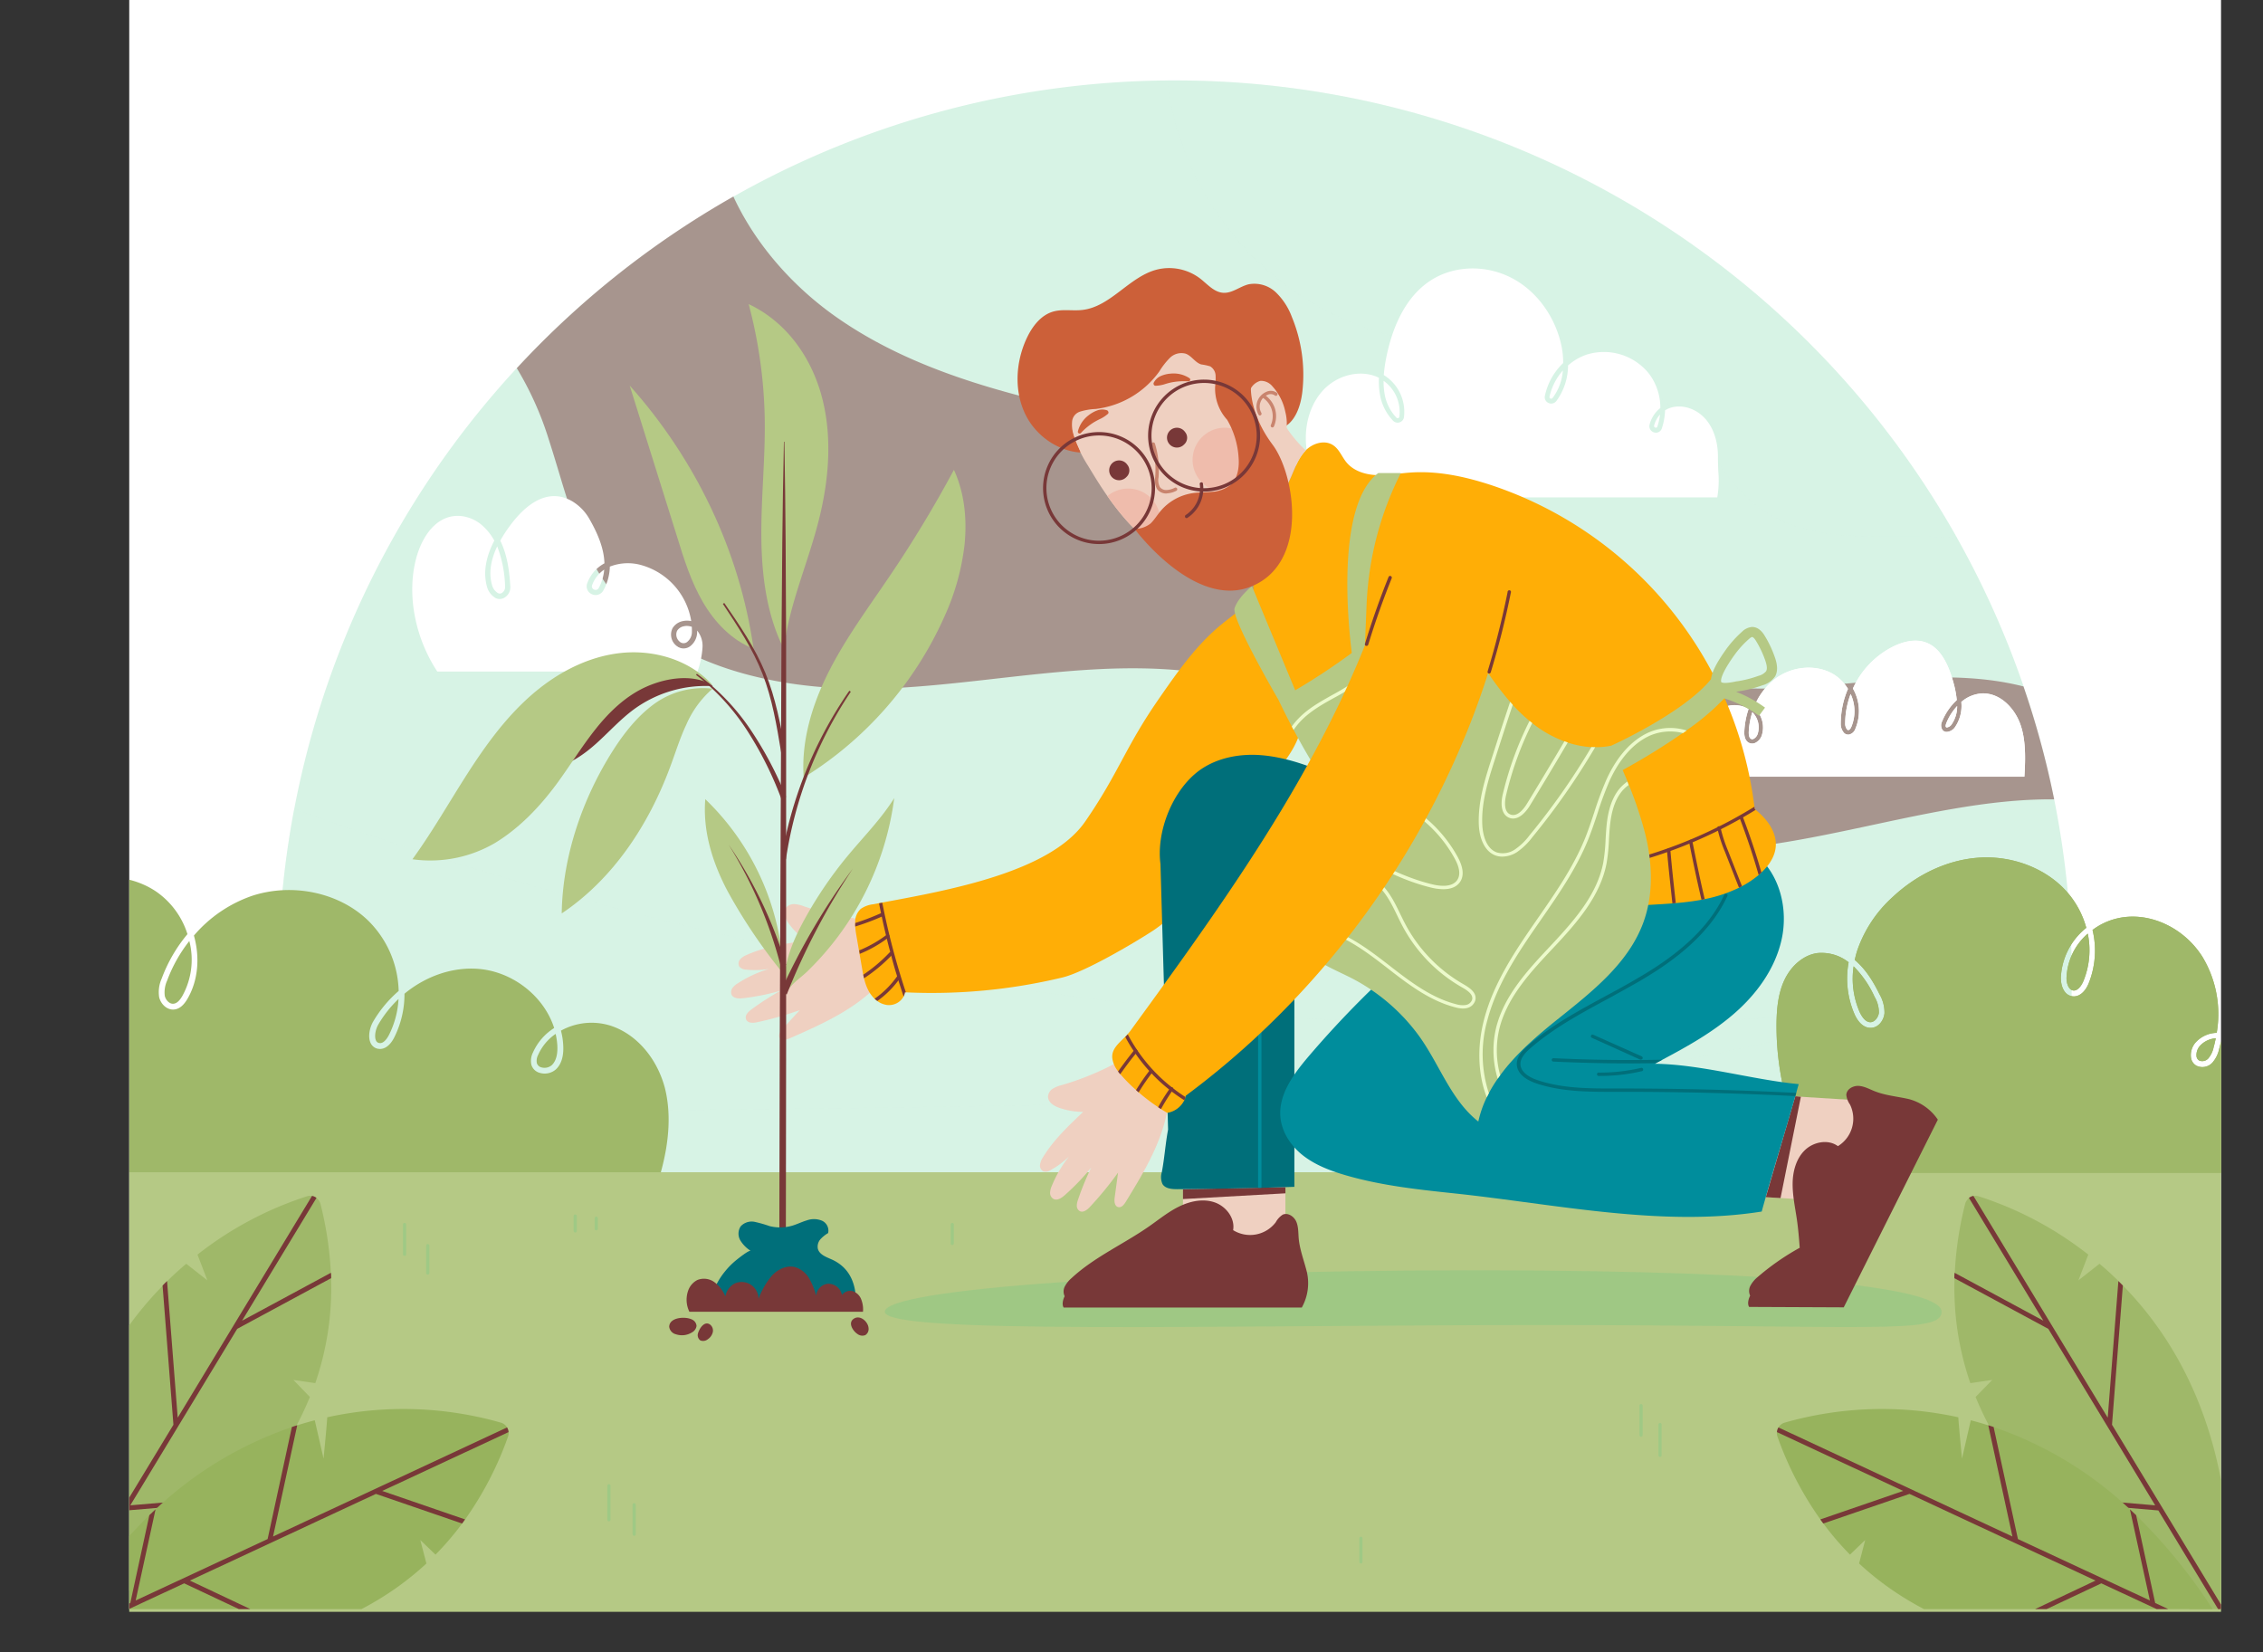 <svg xmlns="http://www.w3.org/2000/svg" xmlns:xlink="http://www.w3.org/1999/xlink" viewBox="0 0 703.2 513.36"><rect x="0" y="0" width="703.2" height="513.36" fill="#333333" stroke="none"/><defs><style>.cls-1{fill:none;}.cls-2{isolation:isolate;}.cls-3{fill:#fff;}.cls-4,.cls-6{fill:#d7f3e5;}.cls-5{mix-blend-mode:screen;}.cls-14,.cls-5,.cls-6,.cls-9{opacity:0.5;}.cls-14,.cls-6,.cls-9{mix-blend-mode:multiply;}.cls-7{fill:#783838;}.cls-8{fill:#b5c985;}.cls-10,.cls-14{fill:#8ac985;}.cls-11{clip-path:url(#clip-path);}.cls-12{fill:#9fb869;}.cls-13{fill:#97b35d;}.cls-15{fill:#efd0c1;}.cls-16{fill:#ffae06;}.cls-17{fill:#006f7a;}.cls-18{fill:#008d9c;}.cls-19{fill:#ecfacb;}.cls-20{fill:#cc6039;}.cls-21{fill:#efbcac;}.cls-22{fill:#c9846e;}</style><clipPath id="clip-path" transform="translate(40.16)"><rect class="cls-1" width="650" height="500"/></clipPath></defs><g class="cls-2"><g id="BACKGROUND"><rect class="cls-3" x="40.16" width="650" height="500"/><path class="cls-4" d="M603.62,303.6a277.75,277.75,0,0,1-79,194.42H125.43A278.71,278.71,0,0,1,61.26,393.64a275.45,275.45,0,0,1-11.91-49.27A278.56,278.56,0,0,1,322.43,25H325A278.77,278.77,0,0,1,588.65,213.3a274.37,274.37,0,0,1,9.5,35.09A279.78,279.78,0,0,1,603.62,303.6Z" transform="translate(40.16)"/><g class="cls-5"><path class="cls-6" d="M547.41,313.12C469.63,338.75,387.2,341.5,305.32,343c-85.32,1.52-170.67,3-256,1.4a281.26,281.26,0,0,1,1.94-93.09A1133.09,1133.09,0,0,0,547.41,313.12Z" transform="translate(40.16)"/><path class="cls-7" d="M598.15,248.39C556.56,248,512.93,269,470.52,263.45c-46.91-6.18-84.45-43.81-130.82-53.21-33.21-6.74-67.37,1.67-101.2,3.53s-72.2-5.4-91.14-33.5c-8.72-13-12.09-28.64-16.93-43.5a100.48,100.48,0,0,0-10-22.36,279.33,279.33,0,0,1,67.3-53.34c6.93,15,18.7,28.23,32.39,37.74,23,16,50.75,23.29,78.09,29.29s55.27,11.11,80.36,23.49c38.16,18.81,69.09,54,111.05,61,17.73,2.95,35.84.48,53.75-1.08,15.09-1.32,30.67-1.93,45.24,1.79A274.37,274.37,0,0,1,598.15,248.39Z" transform="translate(40.16)"/><path class="cls-6" d="M568,167.22c-20.67-1.84-43.87,2.95-60.75-8.9-11.27-7.92-17-21.63-27.05-31.06-11.22-10.52-26.9-14.83-42.15-16.85s-30.82-2.16-45.71-6a95.07,95.07,0,0,1-52.17-35.1A95.06,95.06,0,0,1,322.43,25H325A278.5,278.5,0,0,1,568,167.22Z" transform="translate(40.16)"/></g><rect class="cls-8" x="40.16" y="364.25" width="650" height="136.6"/><g class="cls-9"><path class="cls-10" d="M85.56,390.26a.5.5,0,0,1-.5-.5V380.5a.5.5,0,0,1,1,0v9.26A.5.5,0,0,1,85.56,390.26Z" transform="translate(40.16)"/><path class="cls-10" d="M92.76,396.06a.5.5,0,0,1-.5-.5v-8.51a.5.5,0,0,1,1,0v8.51A.5.5,0,0,1,92.76,396.06Z" transform="translate(40.16)"/><path class="cls-10" d="M149.05,472.72a.5.5,0,0,1-.5-.5V461.67a.5.5,0,0,1,.5-.5.5.5,0,0,1,.5.5v10.55A.5.5,0,0,1,149.05,472.72Z" transform="translate(40.16)"/><path class="cls-10" d="M156.91,477.24a.5.5,0,0,1-.5-.5v-9.18a.5.5,0,0,1,.5-.5.5.5,0,0,1,.5.5v9.18A.5.5,0,0,1,156.91,477.24Z" transform="translate(40.16)"/><path class="cls-10" d="M469.78,446.46a.5.5,0,0,1-.5-.5v-9.17a.5.5,0,1,1,1,0V446A.5.5,0,0,1,469.78,446.46Z" transform="translate(40.16)"/><path class="cls-10" d="M475.67,452.72a.5.5,0,0,1-.5-.5v-9.54a.5.5,0,0,1,1,0v9.54A.5.5,0,0,1,475.67,452.72Z" transform="translate(40.16)"/><path class="cls-10" d="M382.72,485.85a.51.51,0,0,1-.5-.5V478a.5.5,0,0,1,.5-.5.5.5,0,0,1,.5.5v7.32A.5.5,0,0,1,382.72,485.85Z" transform="translate(40.16)"/><path class="cls-10" d="M138.58,383a.5.5,0,0,1-.5-.5v-4.63a.5.5,0,0,1,1,0v4.63A.5.5,0,0,1,138.58,383Z" transform="translate(40.16)"/><path class="cls-10" d="M145.12,382.31a.5.5,0,0,1-.5-.5v-3.27a.5.5,0,0,1,.5-.5.5.5,0,0,1,.5.5v3.27A.5.5,0,0,1,145.12,382.31Z" transform="translate(40.16)"/><path class="cls-10" d="M255.74,386.89a.5.5,0,0,1-.5-.5V380.5a.51.51,0,0,1,.5-.5.5.5,0,0,1,.5.5v5.89A.5.5,0,0,1,255.74,386.89Z" transform="translate(40.16)"/></g></g><g id="OBJECTS"><path class="cls-3" d="M394.67,129.52a.5.5,0,0,1-.35.4.55.55,0,0,1-.54-.12,14.1,14.1,0,0,1-3.72-7.58,21.12,21.12,0,0,1-.28-3.88A11.86,11.86,0,0,1,394.67,129.52Z" transform="translate(40.16)"/><path class="cls-3" d="M445.48,115.13a16.25,16.25,0,0,1-3.2,8.55.55.55,0,0,1-.68.15.47.47,0,0,1-.27-.56A18.22,18.22,0,0,1,445.48,115.13Z" transform="translate(40.16)"/><path class="cls-3" d="M475.67,128.81a17.83,17.83,0,0,1-.83,3.75.46.46,0,0,1-.61.31.51.51,0,0,1-.39-.64A8.11,8.11,0,0,1,475.67,128.81Z" transform="translate(40.16)"/><path class="cls-3" d="M493.46,154.55H371.58c-2.43-4.27-5.56-10.52-5.93-16.94s1.66-12.55,5.58-16.6c4.34-4.47,11-6.1,16.26-4a9.1,9.1,0,0,1,.84.39,23.78,23.78,0,0,0,.28,5,15.58,15.58,0,0,0,4.14,8.37,2,2,0,0,0,2,.47,2,2,0,0,0,1.35-1.55,13.44,13.44,0,0,0-6.27-13.15,46.35,46.35,0,0,1,.72-5.15c1.55-8,5.22-18.71,13.94-24.3,7.27-4.66,17.17-4.9,25.25-.63,7.57,4,13.28,11.79,15.26,20.79a26.24,26.24,0,0,1,.58,5.57A19.62,19.62,0,0,0,439.9,123a1.93,1.93,0,0,0,1.08,2.2,2,2,0,0,0,2.46-.56,18.7,18.7,0,0,0,3.65-11.08,16.94,16.94,0,0,1,5.79-3.37,17.93,17.93,0,0,1,19.42,6,17.55,17.55,0,0,1,3.47,10.59,9.68,9.68,0,0,0-3.35,5.17,2,2,0,0,0,1.39,2.41,1.93,1.93,0,0,0,2.43-1.25,20,20,0,0,0,1-5.6,7.06,7.06,0,0,1,1.43-.71c3.7-1.33,8.31.1,11.22,3.5,2.51,2.91,3.85,7.17,3.78,12,0,1.41.05,2.79.11,4.13A30.82,30.82,0,0,1,493.46,154.55Z" transform="translate(40.16)"/><path class="cls-3" d="M116.79,182.3a2.14,2.14,0,0,1-1.07,2,1.24,1.24,0,0,1-1.14,0,4.15,4.15,0,0,1-1.88-2.63c-1-3.54-.42-7.53,1.64-11.9A37.25,37.25,0,0,1,116.79,182.3Z" transform="translate(40.16)"/><path class="cls-3" d="M147.59,177a14.43,14.43,0,0,1-1.69,5.69,1.09,1.09,0,0,1-1.47.5,1.06,1.06,0,0,1-.58-1.41A9.84,9.84,0,0,1,147.59,177Z" transform="translate(40.16)"/><path class="cls-3" d="M174.84,196.4a3.92,3.92,0,0,1-1.27,2.89,1.79,1.79,0,0,1-2.53.1,2.87,2.87,0,0,1-.8-3.38,3.12,3.12,0,0,1,2.12-1.41,3.83,3.83,0,0,1,.88-.1,4.65,4.65,0,0,1,1.58.28C174.84,195.33,174.85,195.86,174.84,196.4Z" transform="translate(40.16)"/><path class="cls-3" d="M178.13,201.27a27.68,27.68,0,0,1-1.55,7.41H95.73c-7-10.63-9.5-24-6.6-35.06,1.83-7,6.54-14.12,14.22-13.24a11.86,11.86,0,0,1,6.38,2.93,17.33,17.33,0,0,1,3.71,4.68c-2.69,5.19-3.47,9.94-2.31,14.2a5.79,5.79,0,0,0,2.8,3.69,2.84,2.84,0,0,0,2.54-.1,3.73,3.73,0,0,0,1.94-3.58c-.28-4.69-.92-9.78-3.12-14.2a42.24,42.24,0,0,1,3-4.62c4.42-6,11.36-12.18,19.29-7.66a15.1,15.1,0,0,1,5.47,5.65c3,5.24,4.5,9.63,4.61,13.68-.27.14-.53.3-.78.46a11.42,11.42,0,0,0-4.55,5.69,2.66,2.66,0,0,0,1.43,3.44,2.73,2.73,0,0,0,3.57-1.18,16.08,16.08,0,0,0,2-7.05c0-.11,0-.22,0-.34a15.41,15.41,0,0,1,10.08-.39A21.63,21.63,0,0,1,174.63,193a6.16,6.16,0,0,0-2.6,0,4.81,4.81,0,0,0-3.19,2.18,4.45,4.45,0,0,0,1.16,5.46,3.42,3.42,0,0,0,4.63-.11,5.57,5.57,0,0,0,1.84-4.09c0-.16,0-.33,0-.5A7.5,7.5,0,0,1,178.13,201.27Z" transform="translate(40.16)"/><path class="cls-3" d="M506,228.13a2.7,2.7,0,0,1-1.29,1.48.9.9,0,0,1-.7,0c-.73-.32-.78-1.58-.74-2.31a23.63,23.63,0,0,1,1.1-6A6.65,6.65,0,0,1,506,228.13Z" transform="translate(40.16)"/><path class="cls-3" d="M535.13,225.84c-.2.45-.52,1-.92,1a.44.44,0,0,1-.38-.13,2.84,2.84,0,0,1-.62-1.94,26.06,26.06,0,0,1,1.69-9.13A12.59,12.59,0,0,1,535.13,225.84Z" transform="translate(40.16)"/><path class="cls-3" d="M568,219.4a9.85,9.85,0,0,1-1.76,5.76,2.15,2.15,0,0,1-1.41.88.33.33,0,0,1-.31-.13c-.16-.21-.11-.64.15-1.28A17,17,0,0,1,568,219.4Z" transform="translate(40.16)"/><path class="cls-3" d="M588.89,241.35H489.23a30.8,30.8,0,0,1-1.16-10.53,14.24,14.24,0,0,1,4.55-9.3,9.27,9.27,0,0,1,9.63-1.71,7.09,7.09,0,0,1,.94.52,25.18,25.18,0,0,0-1.32,6.92c-.13,2.39.78,3.3,1.55,3.64a2.25,2.25,0,0,0,1.78,0,4,4,0,0,0,2.06-2.24,8.15,8.15,0,0,0-2.43-8.77,20.45,20.45,0,0,1,6.86-9.1c5.32-3.87,12.68-4.38,17.91-1.23a13.36,13.36,0,0,1,4.47,4.53,27.26,27.26,0,0,0-2.24,10.74,4.2,4.2,0,0,0,1.08,3,1.83,1.83,0,0,0,1.48.46,2.72,2.72,0,0,0,2-1.84,14.11,14.11,0,0,0-.78-12.47,27,27,0,0,1,12.53-13.06c2.58-1.26,6.4-2.52,9.92-1.33,4,1.36,6.85,5.39,8.82,12.67a30.74,30.74,0,0,1,1,5.32,18.42,18.42,0,0,0-4.54,6.58,2.68,2.68,0,0,0,.06,2.63,1.58,1.58,0,0,0,1.4.67,3.41,3.41,0,0,0,2.5-1.43,11.74,11.74,0,0,0,2-7.88,10.67,10.67,0,0,1,6.52-2.65c5.68-.15,10,4.71,11.71,9.31C589.4,229.72,589.24,235.87,588.89,241.35Z" transform="translate(40.16)"/><path class="cls-3" d="M534.9,215.68a12.59,12.59,0,0,1,.23,10.16c-.2.45-.52,1-.92,1a.44.44,0,0,1-.38-.13,2.84,2.84,0,0,1-.62-1.94A26.06,26.06,0,0,1,534.9,215.68Zm-31.66,11.63a23.63,23.63,0,0,1,1.1-6,6.65,6.65,0,0,1,1.63,6.84,2.7,2.7,0,0,1-1.29,1.48.9.9,0,0,1-.7,0C503.25,229.3,503.2,228,503.24,227.31Zm85.65,14H489.23a30.8,30.8,0,0,1-1.16-10.53,14.24,14.24,0,0,1,4.55-9.3,9.27,9.27,0,0,1,9.63-1.71,7.09,7.09,0,0,1,.94.52,25.18,25.18,0,0,0-1.32,6.92c-.13,2.39.78,3.3,1.55,3.64a2.25,2.25,0,0,0,1.78,0,4,4,0,0,0,2.06-2.24,8.15,8.15,0,0,0-2.43-8.77,20.45,20.45,0,0,1,6.86-9.1c5.32-3.87,12.68-4.38,17.91-1.23a13.36,13.36,0,0,1,4.47,4.53,27.26,27.26,0,0,0-2.24,10.74,4.2,4.2,0,0,0,1.08,3,1.83,1.83,0,0,0,1.48.46,2.72,2.72,0,0,0,2-1.84,14.11,14.11,0,0,0-.78-12.47,27,27,0,0,1,12.53-13.06c2.58-1.26,6.4-2.52,9.92-1.33,4,1.36,6.85,5.39,8.82,12.67a30.74,30.74,0,0,1,1,5.32,18.42,18.42,0,0,0-4.54,6.58,2.68,2.68,0,0,0,.06,2.63,1.58,1.58,0,0,0,1.4.67,3.41,3.41,0,0,0,2.5-1.43,11.74,11.74,0,0,0,2-7.88,10.67,10.67,0,0,1,6.52-2.65c5.68-.15,10,4.71,11.71,9.31C589.4,229.72,589.24,235.87,588.89,241.35ZM568,219.4a9.85,9.85,0,0,1-1.76,5.76,2.15,2.15,0,0,1-1.41.88.33.33,0,0,1-.31-.13c-.16-.21-.11-.64.15-1.28A17,17,0,0,1,568,219.4Z" transform="translate(40.16)"/><g class="cls-11"><path class="cls-12" d="M16.52,309.45c-.88,1.54-1.77,2.33-2.72,2.44-1.3.17-2.47-1.15-2.76-2.45a8.9,8.9,0,0,1,.74-4.75,45.06,45.06,0,0,1,6.89-12.28A23.27,23.27,0,0,1,16.52,309.45Z" transform="translate(40.16)"/><path class="cls-12" d="M83.68,310.41a28.14,28.14,0,0,1-2.94,11.12c-.43.84-1.59,2.82-3,2.58a1.27,1.27,0,0,1-1.06-.78c-.55-1.15-.21-3.39.73-5A36.12,36.12,0,0,1,83.68,310.41Z" transform="translate(40.16)"/><path class="cls-12" d="M131.28,331a3.5,3.5,0,0,1-3.15.69,2,2,0,0,1-1.47-1.32,4,4,0,0,1,.42-2.62,15.51,15.51,0,0,1,5.42-6.48,22.35,22.35,0,0,1,.52,3.55C133.18,327.7,132.59,329.77,131.28,331Z" transform="translate(40.16)"/><path class="cls-12" d="M165.19,364.25H-24.18C-33.53,345.09-38.71,328-40,312c-1.06-12.82,4.32-25.79,13.71-33.06,10.11-7.81,24.67-8.62,34.64-1.91a25.29,25.29,0,0,1,9.74,13.24,46.74,46.74,0,0,0-8,13.79,10.35,10.35,0,0,0-.8,5.76c.45,2.06,2.38,4.14,4.74,3.86,1.55-.18,2.87-1.27,4.07-3.32,3.38-5.79,3.87-13,2-19.65A41.51,41.51,0,0,1,38.4,278.29c12.54-4,27-.89,35.92,7.85a31.76,31.76,0,0,1,9.4,21.79,37.71,37.71,0,0,0-7.9,9.47c-1.1,1.87-1.73,4.77-.81,6.7a3.1,3.1,0,0,0,2.41,1.81c1.85.28,3.65-1,4.94-3.57a30.05,30.05,0,0,0,3.17-13.56c6.59-5.44,14.89-8.36,23-7.71,10.87.89,20.42,8.68,23.51,18.37a17.3,17.3,0,0,0-6.58,7.59,5.74,5.74,0,0,0-.5,3.84,3.71,3.71,0,0,0,2.73,2.54,5.31,5.31,0,0,0,4.86-1.09c1.74-1.61,2.51-4.17,2.3-7.62a22.09,22.09,0,0,0-.7-4.44,19.7,19.7,0,0,1,15.28-1.59c8,2.53,14.48,9.94,17,19.34C168.33,345.5,167.94,354.32,165.19,364.25Z" transform="translate(40.16)"/><path class="cls-12" d="M543.69,314.64c-.12,1.41-1.3,3-2.65,3-1.65,0-2.78-2-3.32-3.13a25.9,25.9,0,0,1-1.89-14.22,32.42,32.42,0,0,1,6.5,9.46A9.59,9.59,0,0,1,543.69,314.64Z" transform="translate(40.16)"/><path class="cls-12" d="M607.27,304.77c-.65,1.61-1.88,3.25-3.28,3s-2.08-2.3-2-4.12a19.1,19.1,0,0,1,6.6-13.54A25.35,25.35,0,0,1,607.27,304.77Z" transform="translate(40.16)"/><path class="cls-12" d="M648.36,322.63c-.19.92-.39,1.84-.65,2.75a7.89,7.89,0,0,1-1.63,3.47,2.51,2.51,0,0,1-2.87.69,1.78,1.78,0,0,1-.83-1.26,4.31,4.31,0,0,1,1-3.22A7.36,7.36,0,0,1,648.36,322.63Z" transform="translate(40.16)"/><path class="cls-12" d="M657.49,364.42H524.57A88.56,88.56,0,0,1,511.87,318c.06-4,.38-9.18,2.54-13.65s6-7.61,10.1-8.19a13.57,13.57,0,0,1,9.77,2.85,27.84,27.84,0,0,0,1.87,16.23c1.21,2.64,2.94,4.12,4.87,4.15,2.5.06,4.2-2.34,4.4-4.55a11.21,11.21,0,0,0-1.53-5.85c-1.59-3.23-3.87-7.35-7.42-10.45l-.29-.24a30.22,30.22,0,0,1,.82-3.07,39.8,39.8,0,0,1,10.93-16.46c7.79-7.3,17.37-11.66,27-12.28,10.32-.65,20.69,3.37,27.07,10.51a28,28,0,0,1,6.13,11.31,21,21,0,0,0-7.9,15.38c-.06,2.66,1,5.5,3.52,5.88,2,.32,4-1.21,5.15-4.09a27.33,27.33,0,0,0,1.17-16.51,20.56,20.56,0,0,1,10-4c9.17-1.07,18.92,3.95,24.23,12.48a34.47,34.47,0,0,1,4.36,23.49,9.14,9.14,0,0,0-6.65,3.09,6,6,0,0,0-1.34,4.65,3.4,3.4,0,0,0,1.69,2.47,4.22,4.22,0,0,0,5-1,9.43,9.43,0,0,0,2.06-4.22c.29-1.06.53-2.13.74-3.2a10.43,10.43,0,0,1,4.92,1.74c3.18,2.19,5.46,6,6.76,11.35C664.38,346.2,662.92,355.87,657.49,364.42Z" transform="translate(40.16)"/><path class="cls-12" d="M607.27,304.77c-.65,1.61-1.88,3.25-3.28,3s-2.08-2.3-2-4.12a19.1,19.1,0,0,1,6.6-13.54A25.35,25.35,0,0,1,607.27,304.77Zm-71.44-4.52a32.42,32.42,0,0,1,6.5,9.46,9.59,9.59,0,0,1,1.36,4.93c-.12,1.41-1.3,3-2.65,3-1.65,0-2.78-2-3.32-3.13A25.9,25.9,0,0,1,535.83,300.25Zm121.66,64.17H524.57A88.56,88.56,0,0,1,511.87,318c.06-4,.38-9.18,2.54-13.65s6-7.61,10.1-8.19a13.57,13.57,0,0,1,9.77,2.85,27.84,27.84,0,0,0,1.87,16.23c1.21,2.64,2.94,4.12,4.87,4.15,2.5.06,4.2-2.34,4.4-4.55a11.21,11.21,0,0,0-1.53-5.85c-1.59-3.23-3.87-7.35-7.42-10.45l-.29-.24a30.22,30.22,0,0,1,.82-3.07,39.8,39.8,0,0,1,10.93-16.46c7.79-7.3,17.37-11.66,27-12.28,10.32-.65,20.69,3.37,27.07,10.51a28,28,0,0,1,6.13,11.31,21,21,0,0,0-7.9,15.38c-.06,2.66,1,5.5,3.52,5.88,2,.32,4-1.21,5.15-4.09a27.33,27.33,0,0,0,1.17-16.51,20.56,20.56,0,0,1,10-4c9.17-1.07,18.92,3.95,24.23,12.48a34.47,34.47,0,0,1,4.36,23.49,9.14,9.14,0,0,0-6.65,3.09,6,6,0,0,0-1.34,4.65,3.4,3.4,0,0,0,1.69,2.47,4.22,4.22,0,0,0,5-1,9.43,9.43,0,0,0,2.06-4.22c.29-1.06.53-2.13.74-3.2a10.43,10.43,0,0,1,4.92,1.74c3.18,2.19,5.46,6,6.76,11.35C664.38,346.2,662.92,355.87,657.49,364.42Zm-9.13-41.79c-.19.92-.39,1.84-.65,2.75a7.89,7.89,0,0,1-1.63,3.47,2.51,2.51,0,0,1-2.87.69,1.78,1.78,0,0,1-.83-1.26,4.31,4.31,0,0,1,1-3.22A7.36,7.36,0,0,1,648.36,322.63Z" transform="translate(40.16)"/><path class="cls-12" d="M652.52,500.66a3.3,3.3,0,0,1-.41,1.44,3.35,3.35,0,0,1-1,1.17,3.3,3.3,0,0,1-3.23.31c-9.76-4.3-33.93-16.34-53.3-37.29-.5-.53-1-1.08-1.48-1.63a104.87,104.87,0,0,1-19.37-30.57l5.18-5.3-6.81,1a90.64,90.64,0,0,1-4.91-32.58c0-.55,0-1.11.07-1.67a108.34,108.34,0,0,1,3.21-21.38,3.36,3.36,0,0,1,1.26-1.89,3.15,3.15,0,0,1,1.38-.62,3.2,3.2,0,0,1,1.59.09,108.86,108.86,0,0,1,34.05,18.11l-3.07,8,6.56-5.15c2,1.68,4,3.48,5.92,5.41.46.46.93.92,1.39,1.4C638.38,418.74,655,450.18,652.52,500.66Z" transform="translate(40.16)"/><path class="cls-7" d="M655,506.87l-1.28.78-2.65-4.38-20.55-33.92-36-3.06c-.5-.53-1-1.08-1.48-1.63l36.5,3.1-33.22-54.84-29.19-15.75c0-.55,0-1.11.07-1.67l27.59,14.89-23.12-38.16a3.15,3.15,0,0,1,1.38-.62l41.74,68.91,3.31-42.45c.46.46.93.92,1.39,1.4l-3.37,43.25,36,59.38Z" transform="translate(40.16)"/><path class="cls-13" d="M651.29,508.25a3.41,3.41,0,0,1-.66,1.35,3.32,3.32,0,0,1-2,1.15c-11.17,2-40.7,5.8-70.25-2.59-.73-.2-1.45-.41-2.18-.63-13.57-4.14-27.06-10.92-38.67-21.7l1.9-7.29-4.73,4.54a91.33,91.33,0,0,1-8.28-9.67c-.31-.42-.62-.84-.92-1.27a104.65,104.65,0,0,1-13.32-25.69A3.67,3.67,0,0,1,512,445a3.45,3.45,0,0,1,.47-1.44,3.29,3.29,0,0,1,1.89-1.48,110.21,110.21,0,0,1,54-1.68c.2,3.3,1.15,12.83,1.15,12.83l2.73-11.9q2.67.69,5.38,1.55c.55.17,1.11.35,1.66.54A116.26,116.26,0,0,1,621.69,469c.64.6,1.29,1.21,1.93,1.83a168.93,168.93,0,0,1,27.28,34.87A3.35,3.35,0,0,1,651.29,508.25Z" transform="translate(40.16)"/><path class="cls-7" d="M651.29,508.25a3.41,3.41,0,0,1-.66,1.35L612.8,492l-34.4,16.19c-.73-.2-1.45-.41-2.18-.63L611,491.14l-57.81-26.93-26.78,9.2c-.31-.42-.62-.84-.92-1.27l25.74-8.85L512,445a3.45,3.45,0,0,1,.47-1.44l72.71,33.89-7.51-34.57c.55.17,1.11.35,1.66.54l7.56,34.82,41,19.08L621.69,469c.64.6,1.29,1.21,1.93,1.83l5.92,27.28Z" transform="translate(40.16)"/><path class="cls-12" d="M-22.65,500.66a3.3,3.3,0,0,0,.41,1.44,3.35,3.35,0,0,0,1,1.17,3.3,3.3,0,0,0,3.23.31c9.76-4.3,33.93-16.34,53.3-37.29.5-.53,1-1.08,1.48-1.63a104.87,104.87,0,0,0,19.37-30.57L51,428.79l6.81,1a90.64,90.64,0,0,0,4.91-32.58c0-.55,0-1.11-.07-1.67a108.34,108.34,0,0,0-3.21-21.38,3.36,3.36,0,0,0-1.26-1.89,3.15,3.15,0,0,0-1.38-.62,3.2,3.2,0,0,0-1.59.09,108.86,108.86,0,0,0-34,18.11l3.07,8-6.56-5.15c-2,1.68-4,3.48-5.92,5.41-.46.46-.93.92-1.39,1.4C-8.51,418.74-25.16,450.18-22.65,500.66Z" transform="translate(40.16)"/><path class="cls-7" d="M-25.13,506.87l1.28.78,2.65-4.38L-.65,469.35l36-3.06c.5-.53,1-1.08,1.48-1.63l-36.5,3.1,33.22-54.84,29.19-15.75c0-.55,0-1.11-.07-1.67L35.06,410.39l23.12-38.16a3.15,3.15,0,0,0-1.38-.62L15.06,440.52l-3.31-42.45c-.46.46-.93.92-1.39,1.4l3.37,43.25-36,59.38Z" transform="translate(40.16)"/><path class="cls-13" d="M-21.42,508.25a3.41,3.41,0,0,0,.66,1.35,3.32,3.32,0,0,0,2,1.15c11.17,2,40.7,5.8,70.25-2.59.73-.2,1.45-.41,2.18-.63,13.57-4.14,27.06-10.92,38.67-21.7l-1.9-7.29,4.73,4.54a91.33,91.33,0,0,0,8.28-9.67c.31-.42.62-.84.92-1.27a104.65,104.65,0,0,0,13.32-25.69,3.67,3.67,0,0,0,.2-1.45,3.45,3.45,0,0,0-.47-1.44,3.29,3.29,0,0,0-1.89-1.48,110.21,110.21,0,0,0-54-1.68c-.2,3.3-1.15,12.83-1.15,12.83l-2.73-11.9q-2.67.69-5.38,1.55c-.55.17-1.11.35-1.66.54A116.26,116.26,0,0,0,8.18,469c-.64.6-1.29,1.21-1.93,1.83A168.93,168.93,0,0,0-21,505.71,3.35,3.35,0,0,0-21.42,508.25Z" transform="translate(40.16)"/><path class="cls-7" d="M-21.42,508.25a3.41,3.41,0,0,0,.66,1.35L17.07,492l34.4,16.19c.73-.2,1.45-.41,2.18-.63L18.84,491.14l57.81-26.93,26.78,9.2c.31-.42.62-.84.92-1.27l-25.74-8.85L117.87,445a3.45,3.45,0,0,0-.47-1.44L44.69,477.45l7.51-34.57c-.55.17-1.11.35-1.66.54L43,478.24,2,497.32,8.18,469c-.64.6-1.29,1.21-1.93,1.83L.33,498.12Z" transform="translate(40.16)"/></g><path class="cls-14" d="M563.17,407.61c0,7.1-22.29,4.14-123.68,4.14s-204.71,3-204.71-4.14S317,394.73,418.37,394.73,563.17,400.5,563.17,407.61Z" transform="translate(40.16)"/><path class="cls-15" d="M228,285.69a87.91,87.91,0,0,1-18.34-4.06,10.22,10.22,0,0,0-2.9-.69,3.23,3.23,0,0,0-2.67,1.11c-1.07,1.43-.2,3.48.85,4.93a23,23,0,0,0,5.36,5.28c-6.24.94-12.71,1.9-18.47,4.49a5.33,5.33,0,0,0-2,1.35,2,2,0,0,0-.26,2.26,2.81,2.81,0,0,0,2.15.94,26,26,0,0,0,7.1-.23,37.21,37.21,0,0,0-9.67,4.45,5.85,5.85,0,0,0-1.68,1.45,2.2,2.2,0,0,0-.3,2.11c.56,1.2,2.22,1.26,3.54,1.11a74.12,74.12,0,0,0,11.7-2.34,82.71,82.71,0,0,0-9.1,5.84,5.33,5.33,0,0,0-1.39,1.37,1.89,1.89,0,0,0-.17,1.86c.55,1,2,1,3.14.77a106.93,106.93,0,0,0,13.47-3.8c-1.68,1.82-3.57,3.9-5.26,5.71-.78.85-1.59,2.13-.88,3s2,.48,3,.05c10-4.4,20.41-9,27.88-17.05-3.31-4.26-4.62-9.68-5.73-15A7.74,7.74,0,0,1,228,285.69Z" transform="translate(40.16)"/><path class="cls-16" d="M364.3,224.67c-.46,5.43-3.86,10.11-7.14,14.46-9.86,13-11.76,19.27-21.78,32.18-5.14,6.64-10.41,13.4-17.44,18-6,3.9-21,12.72-27.89,14.41a173.91,173.91,0,0,1-48.72,4.64H241a3.76,3.76,0,0,1-.37,1.29,5.2,5.2,0,0,1-5.14,2.64,6.61,6.61,0,0,1-3.05-1.25,7.79,7.79,0,0,1-.84-.7,10.06,10.06,0,0,1-1.87-2.47,16.17,16.17,0,0,1-1.39-3.84c-.09-.37-.18-.73-.25-1.1-.16-.76-.29-1.53-.42-2.29-.24-1.41-.49-2.82-.74-4.23-.05-.36-.11-.71-.18-1.07-.28-1.65-.57-3.31-.86-5a24.3,24.3,0,0,1-.31-2.46,8,8,0,0,1,0-1.09,5.47,5.47,0,0,1,1.72-4.36,8.34,8.34,0,0,1,3.88-1.44l1.84-.35,1-.19c20.1-3.74,52.09-9.34,63-25.13,10.27-14.83,12.43-23,22.69-37.84,5.9-8.53,11.91-17.18,20-23.71,4.46-3.62,9.77-6.93,11.57-12.37,3.75,10,6.6,20.64,10.35,30.64C363.13,216.13,364.67,220.35,364.3,224.67Z" transform="translate(40.16)"/><path class="cls-7" d="M241.33,308.36H241a3.76,3.76,0,0,1-.37,1.29c-.57-1.67-1.1-3.35-1.63-5-.13-.42-.26-.84-.38-1.26q-1-3.18-1.83-6.37c-.1-.37-.2-.73-.29-1.09-.38-1.4-.74-2.8-1.09-4.21-.09-.37-.18-.74-.26-1.11-.46-1.91-.91-3.84-1.31-5.76-.08-.36-.15-.71-.23-1.06-.21-1-.42-2.06-.61-3.09l1-.19A224.6,224.6,0,0,0,241.33,308.36Z" transform="translate(40.16)"/><path class="cls-7" d="M234.15,284.69l-.28.12a75.15,75.15,0,0,1-8.26,3.09,8,8,0,0,1,0-1.09,75.75,75.75,0,0,0,8-3.06l.08,0a.52.52,0,0,1,.69.28A.53.53,0,0,1,234.15,284.69Z" transform="translate(40.16)"/><path class="cls-7" d="M235.93,291.33l-.49.35A39,39,0,0,1,227,296.4c-.05-.36-.11-.71-.18-1.07a38.16,38.16,0,0,0,8.4-4.76l.11-.08a.53.53,0,1,1,.64.84Z" transform="translate(40.16)"/><path class="cls-7" d="M237,296.76l-.21.22a49.82,49.82,0,0,1-8.45,7c-.09-.37-.18-.73-.25-1.1a47.83,47.83,0,0,0,8.15-6.89.55.55,0,0,1,.26-.14.51.51,0,0,1,.48.12A.53.53,0,0,1,237,296.76Z" transform="translate(40.16)"/><path class="cls-7" d="M239.55,303.9c-.17.25-.34.48-.52.71a29.18,29.18,0,0,1-6.56,6.42,7.79,7.79,0,0,1-.84-.7,28.39,28.39,0,0,0,7-7l0,0a.51.51,0,0,1,.73-.14A.53.53,0,0,1,239.55,303.9Z" transform="translate(40.16)"/><rect class="cls-15" x="367.59" y="364.52" width="31.84" height="23.88"/><polygon class="cls-7" points="367.59 369.54 367.59 372.59 399.43 370.81 399.43 368.88 367.59 369.54"/><path class="cls-7" d="M364.36,406.3h-74c-.61-.94-.21-2.51.31-3.51a3.43,3.43,0,0,1,.08-3.1,8.64,8.64,0,0,1,2-2.48c7.11-6.61,16.22-10.59,24.18-16.15,3.09-2.15,6-4.56,9.41-6.2s7.37-2.47,10.93-1.24,6.39,4.92,5.75,8.63a10,10,0,0,0,13.25-2.46,6.37,6.37,0,0,1,2.18-2.36c1.59-.71,3.48.56,4.18,2.15s.62,3.4.76,5.13c.31,3.66,1.72,7.12,2.58,10.69A15.54,15.54,0,0,1,364.36,406.3Z" transform="translate(40.16)"/><path class="cls-17" d="M416,276.77c0,6.76-3.56,13.6-9.48,16.89s-12.95,2.77-19.47,1.43c-9.36-1.94-16.93-5.63-25-10.67v84.37c-3.4.11-6.81.22-10.21.31l-1.05,0q-12.54.33-25.09.42c-1.69,0-3.69-.13-4.61-1.56a5.19,5.19,0,0,1-.23-3.71c.88-4.64,1.08-8.62,1.95-13.26l-2.37-82.52c-1.26-9.59,3.24-21.41,10.5-27.79,5.61-4.95,13.52-6.64,21-6s14.58,3.25,21.46,6.15a283.16,283.16,0,0,1,35.26,17.89C414.42,262.17,416.05,270,416,276.77Z" transform="translate(40.16)"/><path class="cls-18" d="M351.83,316V369.1l-1.05,0V316a.53.53,0,1,1,1.05,0Z" transform="translate(40.16)"/><polygon class="cls-15" points="582.09 342.21 578.82 373.88 539.62 371.43 542.89 339.76 582.09 342.21"/><polygon class="cls-7" points="557.87 340.64 548.7 372 553.28 372.28 559.6 340.81 557.87 340.64"/><path class="cls-7" d="M553,341.53c-3.58-.82-7.3-1.11-10.71-2.48-1.61-.64-3.19-1.54-4.93-1.62s-3.71,1-3.8,2.78a6.45,6.45,0,0,0,1.14,3,10,10,0,0,1-3.75,12.94c-3-2.23-7.59-1.36-10.29,1.27s-3.74,6.57-3.78,10.33.78,7.47,1.32,11.19c.2,1.37.36,2.75.49,4.13.15,1.54.28,3.1.39,4.66a76.68,76.68,0,0,0-13.31,9.3,8.8,8.8,0,0,0-2,2.47,3.48,3.48,0,0,0-.09,3.11c-.52,1-.93,2.56-.32,3.5l18.05.08v0l11.35.05,0,0,14.31-28.54,2.2-4.39L562,347.92A15.6,15.6,0,0,0,553,341.53Z" transform="translate(40.16)"/><path class="cls-18" d="M518.76,336.88c-.25.9-.51,1.8-.76,2.72-.09.34-.2.69-.29,1-3.33,11.73-7.26,24.34-10.44,35.87-31,4.92-64-2.29-95.22-5.61-11.44-1.21-22.95-2.44-34-5.65-4.65-1.35-9.27-3.08-13.1-6s-6.81-7.28-7.24-12.1c-.62-6.94,4-13.2,8.48-18.52A307.25,307.25,0,0,1,401,293.77c3.76-3.2,8.47-7.7,12.69-10.25,9.43-5.68,20.32-8.44,31.15-10.47,19.85-3.73,40.8-5.66,60.94-7.2,7.23,6.18,9.73,16.77,7.68,26.06s-8,17.33-15.29,23.51c-6.55,5.58-14.12,9.81-21.73,13.86l-2.07,1.1-.31.17C488.55,330.74,504.28,335.5,518.76,336.88Z" transform="translate(40.16)"/><path class="cls-17" d="M518,339.6c-.09.34-.2.69-.29,1-18.23-.92-36.72-1.36-55-1.32h-.66c-8.33,0-16.9.05-24.87-2.65-2.14-.72-5.77-2.43-6-5.72-.18-2.51,1.76-4.53,3.47-6,7.31-6.35,16-11,24.38-15.54,3-1.6,6-3.25,9-5,9.05-5.21,21.75-13.59,27.63-26.38a.53.53,0,0,1,.7-.26.51.51,0,0,1,.25.69c-6,13.07-18.88,21.59-28,26.87-3,1.7-6,3.35-9,5-8.34,4.5-17,9.15-24.2,15.42-1.52,1.31-3.24,3.08-3.1,5.12.18,2.69,3.38,4.16,5.28,4.8,7.79,2.64,16.31,2.62,24.53,2.6h.66C481.1,338.23,499.67,338.67,518,339.6Z" transform="translate(40.16)"/><path class="cls-17" d="M476.39,329.28l-2.07,1.1c-2.52,0-5.05.06-7.57.06-8.09,0-16.2-.19-24.23-.57a.52.52,0,0,1-.5-.54.55.55,0,0,1,.56-.51C453.78,329.35,465.14,329.52,476.39,329.28Z" transform="translate(40.16)"/><path class="cls-17" d="M469.75,329.27a.54.54,0,0,1-.21,0l-15.05-6.78a.53.53,0,0,1-.26-.7.52.52,0,0,1,.69-.26L470,328.26a.53.53,0,0,1-.22,1Z" transform="translate(40.16)"/><path class="cls-17" d="M457.12,334.34h-.52a.52.52,0,0,1-.52-.53.49.49,0,0,1,.53-.52,56.19,56.19,0,0,0,13.18-1.46.53.53,0,0,1,.64.39.53.53,0,0,1-.4.63A56.7,56.7,0,0,1,457.12,334.34Z" transform="translate(40.16)"/><path class="cls-16" d="M507.18,271.11c-.28.27-.56.53-.86.79l-.47.38a29.86,29.86,0,0,1-4.71,3.09c-.3.17-.62.32-.93.48a44.14,44.14,0,0,1-10.65,3.54l-1,.2c-.95.18-1.9.32-2.84.46-1.71.24-3.41.43-5.12.57-.35,0-.7.06-1.05.09-5.21.42-10.45.56-15.65,1.08-8.59.87-17.36,2.78-25.78.79-7.33-1.75-13.63-6.32-19.63-10.87q-26.18-19.87-50.35-42.19c-5.67-5.24-13-9-17.06-15.6s-5.74-14.77-3.74-22.24c.64-2.42,1.65-4.75,1.91-7.25.37-3.61-.88-7.17-1.21-10.78-.41-4.61.12-9.09,2.13-12.72a14.07,14.07,0,0,1,5.36-5.48c2.7-1.56,4.28-4.5,5.52-7.35s2.34-5.89,4.53-8.11l0-.05c2.18-2.2,5.82-3.32,8.43-1.65,2,1.26,2.79,3.68,4.3,5.47,2.21,2.61,5.76,3.71,9.18,3.87s6.8-.5,10.21-.76c8.76-.69,17.56,1.23,25.89,4A120.89,120.89,0,0,1,505,250.68c0,.23.06.48.09.71l.32.27c3,2.46,5.68,5.71,6.18,9.56S510,268.47,507.18,271.11Z" transform="translate(40.16)"/><path class="cls-7" d="M507.18,271.11c-.28.27-.56.53-.86.79-1.69-5.93-3.65-11.8-5.84-17.54a.52.52,0,0,1,.3-.67.53.53,0,0,1,.68.3C503.6,259.59,505.52,265.32,507.18,271.11Z" transform="translate(40.16)"/><path class="cls-7" d="M501.14,275.37c-.3.17-.62.32-.93.48l-4.39-11.22a43.53,43.53,0,0,1-2.3-7.12.53.53,0,1,1,1-.18,43.63,43.63,0,0,0,2.24,6.92Z" transform="translate(40.16)"/><path class="cls-7" d="M489.56,279.39l-1,.2c-1.51-6.4-2.59-11.65-3.87-18a.52.52,0,0,1,.41-.62.54.54,0,0,1,.62.41C487,267.74,488.05,273,489.56,279.39Z" transform="translate(40.16)"/><path class="cls-7" d="M480.57,280.62c-.35,0-.7.06-1.05.09-.56-5.14-1.25-11.37-1.69-16.49a.52.52,0,0,1,.49-.57.55.55,0,0,1,.57.48C479.31,269.25,480,275.47,480.57,280.62Z" transform="translate(40.16)"/><path class="cls-7" d="M505.37,251.66a142.75,142.75,0,0,1-34.91,15.52l-.29-1A142,142,0,0,0,505,250.68c0,.23.06.48.09.71Z" transform="translate(40.16)"/><path class="cls-8" d="M511.37,204.28a33.75,33.75,0,0,0-3.13-6.66c-.42-.7-1.71-2.8-3.94-2.8h0a5,5,0,0,0-3.15,1.48,34.39,34.39,0,0,0-5.09,5.68l-.08.12c-2.07,2.94-4.17,6.28-4.46,8.94-8.53,10.56-31,20.67-31,20.67a23.08,23.08,0,0,1-5,.46c-.4,0-.81,0-1.21,0a28.94,28.94,0,0,1-7.32-1.43c-.34-.12-.68-.23-1-.36a36,36,0,0,1-9.16-5c-.29-.22-.58-.44-.86-.67s-.56-.44-.83-.67a51.64,51.64,0,0,1-5.23-5c-.27-.31-.54-.6-.8-.91a105,105,0,0,1-8.69-11.74c-2.86-4.37-5.65-8.87-9.54-12.36s-7.7-6.28-12.84-5.42c-.94.8-1.89,1.59-2.83,2.37L393.9,192Q389,196,384,199.9l.49-12A99.63,99.63,0,0,1,395.12,147h-7c-13.56,10.09-9.07,49.37-8.22,55.89a200.06,200.06,0,0,1-17.59,11.61l-13.46-32.38s-4.35,3.56-5.38,6.88,13.61,28.41,13.61,28.41q2,4.2,4.17,8.3c.18.36.37.72.56,1.07q4.15,7.81,8.91,15.27c.25.4.52.81.79,1.21h0c1.48,2.32,3,4.6,4.61,6.87a20.55,20.55,0,0,1-2.82,8.76c-.16.32-.34.62-.52.93-1.95,3.33-4.41,6.51-6.34,9.94q-.24.4-.45.81a2.85,2.85,0,0,0-.16.3c-2.66,5.05-4.73,11-4,16.45a7.25,7.25,0,0,0,.16,1,14,14,0,0,0,1.65,4.44c3.3,5.69,10.1,8.09,16,11.09a59.85,59.85,0,0,1,20.77,17.55c6.65,8.93,10.05,20.19,18.8,27.1a33.62,33.62,0,0,1,2.68-7.64c.21-.43.42-.86.65-1.28a41.13,41.13,0,0,1,2.75-4.46h0c.24-.36.5-.72.77-1.07,4.8-6.53,11.3-12.12,17.67-17.23,10.64-8.52,22.09-17.38,26.77-30.19,3.24-8.87,2.8-18.75.47-27.89a118.26,118.26,0,0,0-5-14.88c-.13-.34-.27-.68-.4-1-.49-1.2-1-2.39-1.51-3.57a207.82,207.82,0,0,0,18.81-11.61l1.12-.8a73.54,73.54,0,0,0,11.64-9.87,37.42,37.42,0,0,1,10.81,5.41l1.86-2.54a40.86,40.86,0,0,0-9-4.94l.17,0c.3-.05.58-.11.82-.14a39.81,39.81,0,0,0,7.18-1.84,7,7,0,0,0,4-2.84C512.51,208.18,511.92,205.86,511.37,204.28Zm-2.74,4.3A4.45,4.45,0,0,1,506.3,210a35.11,35.11,0,0,1-6.58,1.69c-.28,0-.58.09-.91.16-1.11.21-3.42.63-4.09.12,0,0-1-1.24,3.83-8.09l.08-.1a29.36,29.36,0,0,1,4.6-5.15c.19-.18.77-.68,1.07-.69.08,0,.5.06,1.24,1.28a31.25,31.25,0,0,1,2.85,6.05C508.73,206.3,509.13,207.72,508.63,208.58Z" transform="translate(40.16)"/><path class="cls-19" d="M455.53,232.17a219.29,219.29,0,0,1-19.6,28.06,20.57,20.57,0,0,1-4.72,4.56,8.55,8.55,0,0,1-4.53,1.39,6,6,0,0,1-2.05-.33c-3.06-1.07-5-4.6-5.26-9.45-.34-7.3,2-14.6,4.08-21,1.83-5.7,3.69-11.51,5.66-17.31.26.31.53.6.8.91-1.88,5.6-3.69,11.21-5.46,16.72-2.15,6.66-4.36,13.55-4,20.65.07,1.66.63,7.15,4.55,8.52a6.72,6.72,0,0,0,5.68-1,19.26,19.26,0,0,0,4.46-4.35,216.06,216.06,0,0,0,19.21-27.41C454.72,232.16,455.13,232.18,455.53,232.17Z" transform="translate(40.16)"/><path class="cls-19" d="M447,230.71q-5.79,9.82-11.68,19.48c-1.65,2.71-3.53,4.16-5.31,4.16a3.18,3.18,0,0,1-1.21-.24c-2.12-.84-2.87-3.55-2-7.27A104,104,0,0,1,435.14,224c.27.23.55.45.83.67a102.7,102.7,0,0,0-8.13,22.42c-.29,1.18-1,5.12,1.35,6s4.4-2.13,5.22-3.49c3.89-6.36,7.75-12.81,11.58-19.29C446.32,230.48,446.66,230.59,447,230.71Z" transform="translate(40.16)"/><path class="cls-19" d="M418.31,310.69a3.47,3.47,0,0,1-2.76,2.58,5.43,5.43,0,0,1-1.13.12A9.78,9.78,0,0,1,412,313c-7.36-1.9-13.6-6.42-19.88-11.28l-.87-.68c-5.65-4.37-11.49-8.9-18.25-11.25a26.63,26.63,0,0,0-11-1.39,7.25,7.25,0,0,1-.16-1,27.34,27.34,0,0,1,11.49,1.44c6.91,2.4,12.83,7,18.54,11.41l.87.68c6.19,4.79,12.35,9.24,19.5,11.09a7.07,7.07,0,0,0,3.12.26,2.47,2.47,0,0,0,1.95-1.75c.3-1.56-1.51-2.79-3.11-3.69a47.73,47.73,0,0,1-18.51-19c-.58-1.08-1.12-2.19-1.65-3.3-1.68-3.47-3.4-7-6.26-9.56a19.09,19.09,0,0,0-10.42-4.22,56.64,56.64,0,0,0-11.5.17,2.85,2.85,0,0,1,.16-.3q.21-.4.45-.81a54.71,54.71,0,0,1,11-.1,20,20,0,0,1,11,4.47c3,2.65,4.8,6.33,6.51,9.89.54,1.09,1.07,2.2,1.64,3.26a46.67,46.67,0,0,0,18.09,18.56C416.6,307,418.73,308.48,418.31,310.69Z" transform="translate(40.16)"/><path class="cls-19" d="M465.92,243.94a10.86,10.86,0,0,0-2.54,2.52c-1.81,2.52-2.86,5.84-3.29,10.45-.13,1.31-.21,2.64-.28,3.94a56.87,56.87,0,0,1-.75,7.42c-1.92,10-8.84,18.07-16.39,26.1-7.13,7.58-14.43,15.35-16.9,25.2a29.08,29.08,0,0,0,.24,14.56c-.27.35-.53.71-.77,1.07a30.15,30.15,0,0,1-.49-15.88c2.54-10.12,9.94-18,17.09-25.61,7.49-8,14.32-15.88,16.19-25.64a55.9,55.9,0,0,0,.73-7.29c.08-1.3.15-2.65.28-4,.28-3,.95-7.44,3.49-11a12.2,12.2,0,0,1,3-2.91C465.65,243.26,465.79,243.6,465.92,243.94Z" transform="translate(40.16)"/><path class="cls-19" d="M395.21,190.91a35.14,35.14,0,0,1-13.31,21.32,69.74,69.74,0,0,1-7.38,4.55c-3.65,2-7.42,4.14-10.35,7.14a20.35,20.35,0,0,0-2.36,2.9c-.19-.35-.38-.71-.56-1.07a21.94,21.94,0,0,1,2.16-2.57c3-3.1,6.88-5.24,10.59-7.32a70,70,0,0,0,7.26-4.47A33.93,33.93,0,0,0,393.9,192Z" transform="translate(40.16)"/><path class="cls-19" d="M483.94,227l-1.12.8a16,16,0,0,0-10.18.74c-6.44,2.84-10.42,9.21-12.63,14.05a103.67,103.67,0,0,0-3.8,10.26c-.9,2.71-1.84,5.52-2.94,8.22-3.61,8.87-9.17,16.88-14.54,24.64l-2.08,3c-5.88,8.55-11.85,17.78-14.63,28.3a39,39,0,0,0,.47,22.7c-.23.42-.44.85-.65,1.28-2.74-7.09-3.08-15.68-.83-24.25,2.81-10.68,8.84-20,14.78-28.63l2.07-3c5.34-7.7,10.86-15.67,14.44-24.43,1.09-2.68,2-5.46,2.91-8.17a102.49,102.49,0,0,1,3.85-10.35c2.28-5,6.42-11.6,13.16-14.59A16.74,16.74,0,0,1,483.94,227Z" transform="translate(40.16)"/><path class="cls-19" d="M413.65,273.87c-1.17,1.9-3.28,2.44-5.32,2.44a16.27,16.27,0,0,1-3.61-.46c-11.73-2.82-22.36-9.39-31.94-16,.18-.31.36-.61.52-.93,9.52,6.56,20.08,13.1,31.67,15.89,2.23.54,6.22,1.05,7.78-1.5.93-1.54.65-3.73-.87-6.52a41,41,0,0,0-16.12-16.19c-7.48-4.12-16-5.76-24.25-7.31h0c-.27-.4-.54-.81-.79-1.21l.74.13c8.4,1.59,17.11,3.24,24.81,7.47a42.23,42.23,0,0,1,16.54,16.62C414.52,269.45,414.8,272,413.65,273.87Z" transform="translate(40.16)"/><path class="cls-15" d="M307.2,330a88,88,0,0,1-17.37,7.16,10.45,10.45,0,0,0-2.78,1.09,3.19,3.19,0,0,0-1.55,2.43c-.06,1.79,1.82,3,3.51,3.57a23.11,23.11,0,0,0,7.41,1.26c-4.58,4.35-9.34,8.83-12.58,14.25A5.2,5.2,0,0,0,283,362a2,2,0,0,0,1.08,2,2.82,2.82,0,0,0,2.31-.46,25.63,25.63,0,0,0,5.69-4.24,37.09,37.09,0,0,0-5.39,9.17,5.84,5.84,0,0,0-.55,2.15,2.18,2.18,0,0,0,1,1.9c1.15.67,2.54-.23,3.53-1.11a72.34,72.34,0,0,0,8.27-8.61,80.55,80.55,0,0,0-4.12,10,5.29,5.29,0,0,0-.37,1.92,1.87,1.87,0,0,0,.93,1.62c1,.53,2.2-.33,3-1.16a106,106,0,0,0,8.89-10.82c-.34,2.45-.71,5.24-1.05,7.7-.16,1.13-.1,2.65,1,3s1.9-.74,2.46-1.64c5.74-9.36,11.6-19.07,13.14-29.93-5.15-1.61-9.33-5.31-13.26-9A7.73,7.73,0,0,1,307.2,330Z" transform="translate(40.16)"/><path class="cls-16" d="M429.36,181.56c-12.38,63-49.49,120.65-101.06,158.92a3,3,0,0,1-.08.41,4.31,4.31,0,0,1-.37,1,7.22,7.22,0,0,1-5.31,3.92c-.66-.39-1.3-.78-1.94-1.19l-.88-.59a60.44,60.44,0,0,1-6.06-4.61c-.28-.23-.54-.46-.8-.71-1.42-1.25-2.77-2.57-4.07-4-.29-.32-.57-.63-.86-1s-.46-.55-.67-.84a8.22,8.22,0,0,1-1.79-4.06c-.29-2.82,2-4.61,4-6.65.26-.27.53-.54.77-.81s.58-.67.83-1c32.32-44.38,65.22-89.9,80.82-142.53,6.78-1.42,11.79-2.61,18.69-2.24S424.68,176.47,429.36,181.56Z" transform="translate(40.16)"/><path class="cls-7" d="M384.46,200.7a.4.4,0,0,1-.15,0A.51.51,0,0,1,384,200c2.14-7,4.61-14,7.34-20.77A.52.52,0,0,1,392,179a.53.53,0,0,1,.3.68c-2.72,6.76-5.18,13.72-7.31,20.68A.53.53,0,0,1,384.46,200.7Z" transform="translate(40.16)"/><path class="cls-7" d="M422.6,209.28a.4.4,0,0,1-.15,0,.51.51,0,0,1-.35-.65c2.46-8.08,4.55-16.38,6.21-24.65a.53.53,0,1,1,1,.21c-1.66,8.31-3.76,16.63-6.24,24.74A.52.52,0,0,1,422.6,209.28Z" transform="translate(40.16)"/><path class="cls-7" d="M328.22,340.89a4.31,4.31,0,0,1-.37,1q-2-1.26-3.91-2.71c-.29-.2-.55-.42-.82-.64a50.56,50.56,0,0,1-5.46-5c-.25-.25-.49-.52-.72-.78a50.25,50.25,0,0,1-4.23-5.31l-.62-.92a45.77,45.77,0,0,1-2.57-4.31c.26-.27.53-.54.77-.81a46.84,46.84,0,0,0,2.84,4.77.71.71,0,0,0,.12.18,50.78,50.78,0,0,0,10.62,11.42l.54.42A44,44,0,0,0,328.22,340.89Z" transform="translate(40.16)"/><path class="cls-7" d="M313.16,326.91l-.45.57c-1.64,2-3.24,4.16-4.78,6.32-.23-.27-.46-.55-.67-.84,1.54-2.18,3.17-4.33,4.83-6.4l.25-.32a.53.53,0,0,1,.75-.07s0,0,0,0a.71.71,0,0,0,.12.18A.55.55,0,0,1,313.16,326.91Z" transform="translate(40.16)"/><path class="cls-7" d="M317.88,333.29l-.22.28a66.69,66.69,0,0,0-4,5.87c-.28-.23-.54-.46-.8-.71a67.13,67.13,0,0,1,4.08-5.94l.1-.14a.53.53,0,0,1,.84.64Z" transform="translate(40.16)"/><path class="cls-7" d="M324.41,338.23a.56.56,0,0,1-.08.4c-.13.19-.27.38-.39.57-1.19,1.75-2.32,3.57-3.34,5.44l-.88-.59c1-1.88,2.17-3.72,3.4-5.49l.34-.52a.54.54,0,0,1,.41-.23.62.62,0,0,1,.32.09A.61.61,0,0,1,324.41,338.23Z" transform="translate(40.16)"/><path class="cls-20" d="M299.45,140.46c-8.25,1.31-16.81-3.72-20.69-11.12s-3.42-16.64.11-24.22c1.7-3.63,4.36-7.18,8.21-8.29,2.93-.85,6.07-.16,9.1-.52,8.73-1,14.44-10.16,22.92-12.48a15.89,15.89,0,0,1,13.7,2.74c2.24,1.74,4.28,4.22,7.12,4.41s5.2-2,7.94-2.64a9.7,9.7,0,0,1,8.45,2.51,20.47,20.47,0,0,1,4.95,7.62,47,47,0,0,1,3.27,23.24c-.53,4.65-2.33,9.89-6.74,11.48-7.16-3.12-14.47-6.26-22.24-7.09s-15.85.13-22.8,3.69C308,132.24,303.49,136.9,299.45,140.46Z" transform="translate(40.16)"/><path class="cls-15" d="M359.41,134.42a7.55,7.55,0,0,1-3.72,5,5.47,5.47,0,0,1-1.45.47,53,53,0,0,1,2.11,15.63c-.32,6.57-3,13.37-8.33,17.17-5.59,4-13.19,4-19.7,1.85a38,38,0,0,1-10.79-5.77,51.45,51.45,0,0,1-7-6.32,77.92,77.92,0,0,1-6.56-8.28c-2.12-3-4.08-6.21-6-9.4A41.85,41.85,0,0,1,293,134c-1-3.84-.84-8.14,1.23-11.53,1.71-2.78,4.51-4.67,7.27-6.39a130.34,130.34,0,0,1,15.62-8.19c4.22-1.86,8.75-3.53,13.35-3,3,.34,7.44,1.6,9.74,3.76a36.28,36.28,0,0,1,7.68,11.47c.14.34.29.67.43,1,0,0,0-.08.05-.11a4.82,4.82,0,0,1,3.15-2.67,4.63,4.63,0,0,1,3.74,1.74,16.7,16.7,0,0,1,4,8A14.19,14.19,0,0,1,359.41,134.42Z" transform="translate(40.16)"/><circle class="cls-21" cx="340.04" cy="143.9" r="9.95" transform="matrix(0.16, -0.99, 0.99, 0.16, 183.69, 456.5)"/><path class="cls-21" d="M320.43,161.75a10,10,0,0,1-2.9,7,51.45,51.45,0,0,1-7-6.32,77.92,77.92,0,0,1-6.56-8.28,10,10,0,0,1,16.42,7.57Z" transform="translate(40.16)"/><path class="cls-15" d="M365.59,139.94l0,.05c-2.19,2.22-3.29,5.25-4.53,8.11s-2.82,5.79-5.52,7.35a14.07,14.07,0,0,0-5.36,5.48,29.15,29.15,0,0,1-3.09-11.34,27.93,27.93,0,0,1,3.77-15.8,8,8,0,0,1,3-3.21c1.3-.7,4-.52,4.79.76A37.78,37.78,0,0,0,365.59,139.94Z" transform="translate(40.16)"/><path class="cls-20" d="M355.29,138.19c-6.89-9.18-7-17.3-6.66-19.28.61-3.61-.59-6-2-9.35a16.45,16.45,0,0,0-7.08-8.13,19.5,19.5,0,0,0-12.79-1.67,47.69,47.69,0,0,0-12.33,4.46,81.46,81.46,0,0,0-16.39,10c-3.4,2.81-6.56,6.24-7.67,10.51-1.48,5.65,1.09,11.59,5.19,15.75-1.36-3-2.85-6-2.59-9.31a3.55,3.55,0,0,1,2.51-3.27,19,19,0,0,1,4.82-.82,28.48,28.48,0,0,0,19.79-11.67,22.84,22.84,0,0,1,3.27-4.2,5.08,5.08,0,0,1,4.91-1.31c1.86.66,2.94,2.76,4.83,3.34a17.3,17.3,0,0,1,2.79.6,3.51,3.51,0,0,1,1.68,2.82,19.51,19.51,0,0,1-.14,3.41,14.36,14.36,0,0,0,3.73,10.37,26.43,26.43,0,0,1,3.55,11.62c.26,3.07-.19,6.49-2.46,8.58a9.87,9.87,0,0,1-5.69,2.18c-2.06.21-4.14.12-6.18.43a16.16,16.16,0,0,0-9.9,5.55c-1.06,1.26-1.92,2.69-3.09,3.85a7.75,7.75,0,0,1-5,1.68s18.69,25.28,36.48,17.82S362.17,147.38,355.29,138.19Z" transform="translate(40.16)"/><path class="cls-7" d="M327.78,138.12a3.08,3.08,0,1,1,.3-3.88A2.78,2.78,0,0,1,327.78,138.12Z" transform="translate(40.16)"/><path class="cls-7" d="M309.82,148.27a3.08,3.08,0,1,1,.3-3.88A2.78,2.78,0,0,1,309.82,148.27Z" transform="translate(40.16)"/><path class="cls-22" d="M322.32,153.35a3.58,3.58,0,0,1-2.9-1.32,5.48,5.48,0,0,1-.61-3.82V148a26.14,26.14,0,0,0-1.1-9.86.53.53,0,0,1,.35-.66.53.53,0,0,1,.66.35,27.39,27.39,0,0,1,1.14,10.26v.17a4.62,4.62,0,0,0,.41,3.11,2.52,2.52,0,0,0,2.1.9,6.28,6.28,0,0,0,2.54-.72.53.53,0,0,1,.7.26.53.53,0,0,1-.25.7,7.29,7.29,0,0,1-3,.81Z" transform="translate(40.16)"/><path class="cls-7" d="M328.63,161a.53.53,0,0,1-.29-1,9.92,9.92,0,0,0,4.33-9.43.52.52,0,1,1,1-.14,10.87,10.87,0,0,1-4.8,10.45A.51.51,0,0,1,328.63,161Z" transform="translate(40.16)"/><path class="cls-22" d="M351.38,129.12a.53.53,0,0,1-.46-.27,5,5,0,0,1,2.38-7.07,3.2,3.2,0,0,1,3.38.33.53.53,0,0,1,0,.74.51.51,0,0,1-.74,0,2.23,2.23,0,0,0-2.27-.14,3.95,3.95,0,0,0-1.88,5.58.53.53,0,0,1-.19.72A.59.59,0,0,1,351.38,129.12Z" transform="translate(40.16)"/><path class="cls-22" d="M356,126.92a8,8,0,0,0-3.11-4.16,7.78,7.78,0,0,1-.75.77,6.86,6.86,0,0,1,2.6,8.56.52.52,0,0,0,.27.69.54.54,0,0,0,.21.05.53.53,0,0,0,.48-.32A8,8,0,0,0,356,126.92Z" transform="translate(40.16)"/><path class="cls-20" d="M318.31,119a4.58,4.58,0,0,1,2.26-2.17,9.28,9.28,0,0,1,3-.73,9,9,0,0,1,5.86,1.4.54.54,0,0,1-.34,1h0a20.49,20.49,0,0,0-5.13.3,20.83,20.83,0,0,0-2.38.64,10.56,10.56,0,0,1-2.65.43h0a.61.61,0,0,1-.63-.59A.62.62,0,0,1,318.31,119Z" transform="translate(40.16)"/><path class="cls-20" d="M303.93,127.53a4.56,4.56,0,0,0-3.13,0,9.45,9.45,0,0,0-2.7,1.52,9,9,0,0,0-3.32,5,.54.54,0,0,0,.42.65.53.53,0,0,0,.5-.15h0a20.41,20.41,0,0,1,4-3.3,23.74,23.74,0,0,1,2.17-1.15,10.81,10.81,0,0,0,2.24-1.5l0,0a.6.6,0,0,0,0-.86A.57.57,0,0,0,303.93,127.53Z" transform="translate(40.16)"/><path class="cls-7" d="M301.36,169.06a17.4,17.4,0,1,1,17.4-17.39A17.41,17.41,0,0,1,301.36,169.06Zm0-33.74a16.35,16.35,0,1,0,16.34,16.35A16.36,16.36,0,0,0,301.36,135.32Z" transform="translate(40.16)"/><path class="cls-7" d="M334,152.76a17.4,17.4,0,1,1,17.4-17.39A17.41,17.41,0,0,1,334,152.76ZM334,119a16.35,16.35,0,1,0,16.35,16.35A16.37,16.37,0,0,0,334,119Z" transform="translate(40.16)"/><path class="cls-8" d="M203.42,201.68c-5.41-10.75-6.92-23.06-7-35.09s1.23-24.05,1.06-36.09a148.22,148.22,0,0,0-5-36c12.08,5.68,20,17.22,23.09,30.2s1.56,26.7-2,39.57C210.17,176.69,204.88,188.9,203.42,201.68Z" transform="translate(40.16)"/><path class="cls-8" d="M194,201.58c-6.78-2.63-12.08-8.21-15.74-14.49s-5.87-13.28-8-20.22l-14.75-47.06C175.89,142.61,189.71,171.23,194,201.58Z" transform="translate(40.16)"/><path class="cls-8" d="M209.58,241.61c-.84-11.58,2.76-23.1,8.06-33.43s12.27-19.7,18.76-29.32A373.35,373.35,0,0,0,256.26,146c3.27,7.13,4.06,15.07,3.34,22.89a74,74,0,0,1-6.24,22.59A112.77,112.77,0,0,1,209.58,241.61Z" transform="translate(40.16)"/><path class="cls-8" d="M203.87,309.7c-1.49-8.24,1.88-16.56,5.9-23.9A125.73,125.73,0,0,1,223.2,266c4.93-5.95,10.43-11.48,14.51-18a91.41,91.41,0,0,1-27.1,53.94C208.14,304.3,204.64,306.35,203.87,309.7Z" transform="translate(40.16)"/><path class="cls-8" d="M203.3,302.62A79.37,79.37,0,0,0,179,248.33c-.81,10,2.24,19.73,6.95,28.62A167.58,167.58,0,0,0,203.3,302.62Z" transform="translate(40.16)"/><path class="cls-7" d="M131.41,237.89l.12.77c5.18-1,9.69-4.13,13.61-7.65s7.46-7.5,11.71-10.62a37.79,37.79,0,0,1,24.49-7.17,18.45,18.45,0,0,0-10.69-4.56c-8.4-.92-16.9,2.17-23.68,7.2S135,227.75,130.54,235C129.79,236.17,130.52,236.77,131.41,237.89Z" transform="translate(40.16)"/><path class="cls-8" d="M88,267c6.16-8.48,11.34-17.63,17-26.46s11.87-17.42,19.73-24.35,17.53-12.15,28-13.28,21.58,2.23,28.56,10c-6-3.49-14.06-2.39-20.45.41s-11.59,7.78-15.93,13.24-8,11.45-12.12,17.06c-5.28,7.13-11.53,13.69-19.11,18.31A39.88,39.88,0,0,1,88,267Z" transform="translate(40.16)"/><path class="cls-8" d="M181.27,214a31.09,31.09,0,0,0-8.19,11.22c-2,4.24-3.35,8.72-5,13.1-6.67,18-17.74,34.84-33.69,45.51.25-17.73,6.46-35.8,16-50.74,3.5-5.47,7.62-10.65,12.87-14.45A25.88,25.88,0,0,1,181.27,214Z" transform="translate(40.16)"/><path class="cls-7" d="M203.58,137.26c.39,20.88.46,41.75.54,62.62l0,62.62,0,62.62-.09,62.61H202l.13-62.62.27-62.61.27-62.62c.15-20.87.29-41.74.76-62.62Z" transform="translate(40.16)"/><path class="cls-7" d="M176.39,209.36A69.86,69.86,0,0,1,192.9,226.5a112.52,112.52,0,0,1,11.2,21.1l-1.49.59a110,110,0,0,0-10.56-21.12,69.07,69.07,0,0,0-15.92-17.36Z" transform="translate(40.16)"/><path class="cls-7" d="M202.65,266.8a128.24,128.24,0,0,1,21.11-52.17l.46.31A127.18,127.18,0,0,0,204.06,267Z" transform="translate(40.16)"/><path class="cls-7" d="M202.39,308.14a212.3,212.3,0,0,1,22.45-38.22A211.15,211.15,0,0,0,204.32,309Z" transform="translate(40.16)"/><path class="cls-7" d="M202.46,300.29a135.22,135.22,0,0,0-16.18-37.81,136.5,136.5,0,0,1,17.83,37.35Z" transform="translate(40.16)"/><path class="cls-7" d="M184.89,187.36c4.75,6.9,9.56,13.89,12.78,21.74s4.74,16.22,6.24,24.46l-1.34.23c-1.36-8.27-2.74-16.56-5.77-24.34s-7.7-14.83-12.33-21.8Z" transform="translate(40.16)"/><path class="cls-17" d="M218.22,391.33c-1.71-.75-3.8-1.51-4.25-3.33a3.47,3.47,0,0,1,.81-2.92,10.14,10.14,0,0,1,2.39-1.92,3.38,3.38,0,0,0-2-3.88,6.56,6.56,0,0,0-4.64-.06c-1.52.45-2.94,1.17-4.46,1.63A13.38,13.38,0,0,1,199,381a40.5,40.5,0,0,0-4.63-1.32,4.63,4.63,0,0,0-4.38,1.4,4.14,4.14,0,0,0-.09,4.37,10,10,0,0,0,3.22,3.24c-.48-.34-3.87,2.36-4.32,2.73a23.46,23.46,0,0,0-3.76,3.76,22.72,22.72,0,0,0-4.55,9.5c-.35,1.66-.24,1.46.91,1.58a31.38,31.38,0,0,0,3.36,0h41.09C225.64,404.91,227.07,395.23,218.22,391.33Z" transform="translate(40.16)"/><path class="cls-7" d="M228,407.61H174.06a8.47,8.47,0,0,1-.27-6.86,5.87,5.87,0,0,1,2.73-3,5.51,5.51,0,0,1,5.34.68,10.53,10.53,0,0,1,3.39,4.42,5.59,5.59,0,0,1,3-4.08,5.25,5.25,0,0,1,7.29,4.83,23.88,23.88,0,0,1,4.11-7.15c1.8-2,4.58-3.35,7.19-2.72a7.61,7.61,0,0,1,4.44,3.52,22.39,22.39,0,0,1,2.17,5.37,4.08,4.08,0,0,1,3.78-3.72,4.34,4.34,0,0,1,4.24,3.5,3.17,3.17,0,0,1,3.24-1.21,4.18,4.18,0,0,1,2.64,2.33A8.42,8.42,0,0,1,228,407.61Z" transform="translate(40.16)"/><path class="cls-7" d="M167.79,412.28a2.74,2.74,0,0,0,2.06,2.32,5.89,5.89,0,0,0,5-.57,2.7,2.7,0,0,0,1.43-2,2.37,2.37,0,0,0-1.4-2C172.89,409,167.83,409.26,167.79,412.28Z" transform="translate(40.16)"/><path class="cls-7" d="M176.74,414.29a2,2,0,0,0,.72,2.22,2.29,2.29,0,0,0,2.31-.35,3.68,3.68,0,0,0,1.55-2.16,2.35,2.35,0,0,0-.85-2.42C178.7,410.34,177.14,412.87,176.74,414.29Z" transform="translate(40.16)"/><path class="cls-7" d="M226.35,414.56a2.49,2.49,0,0,0,2.39.3,2.24,2.24,0,0,0,1-2.11c-.1-2-2.56-4.27-4.56-3S224.91,413.66,226.35,414.56Z" transform="translate(40.16)"/></g></g></svg>